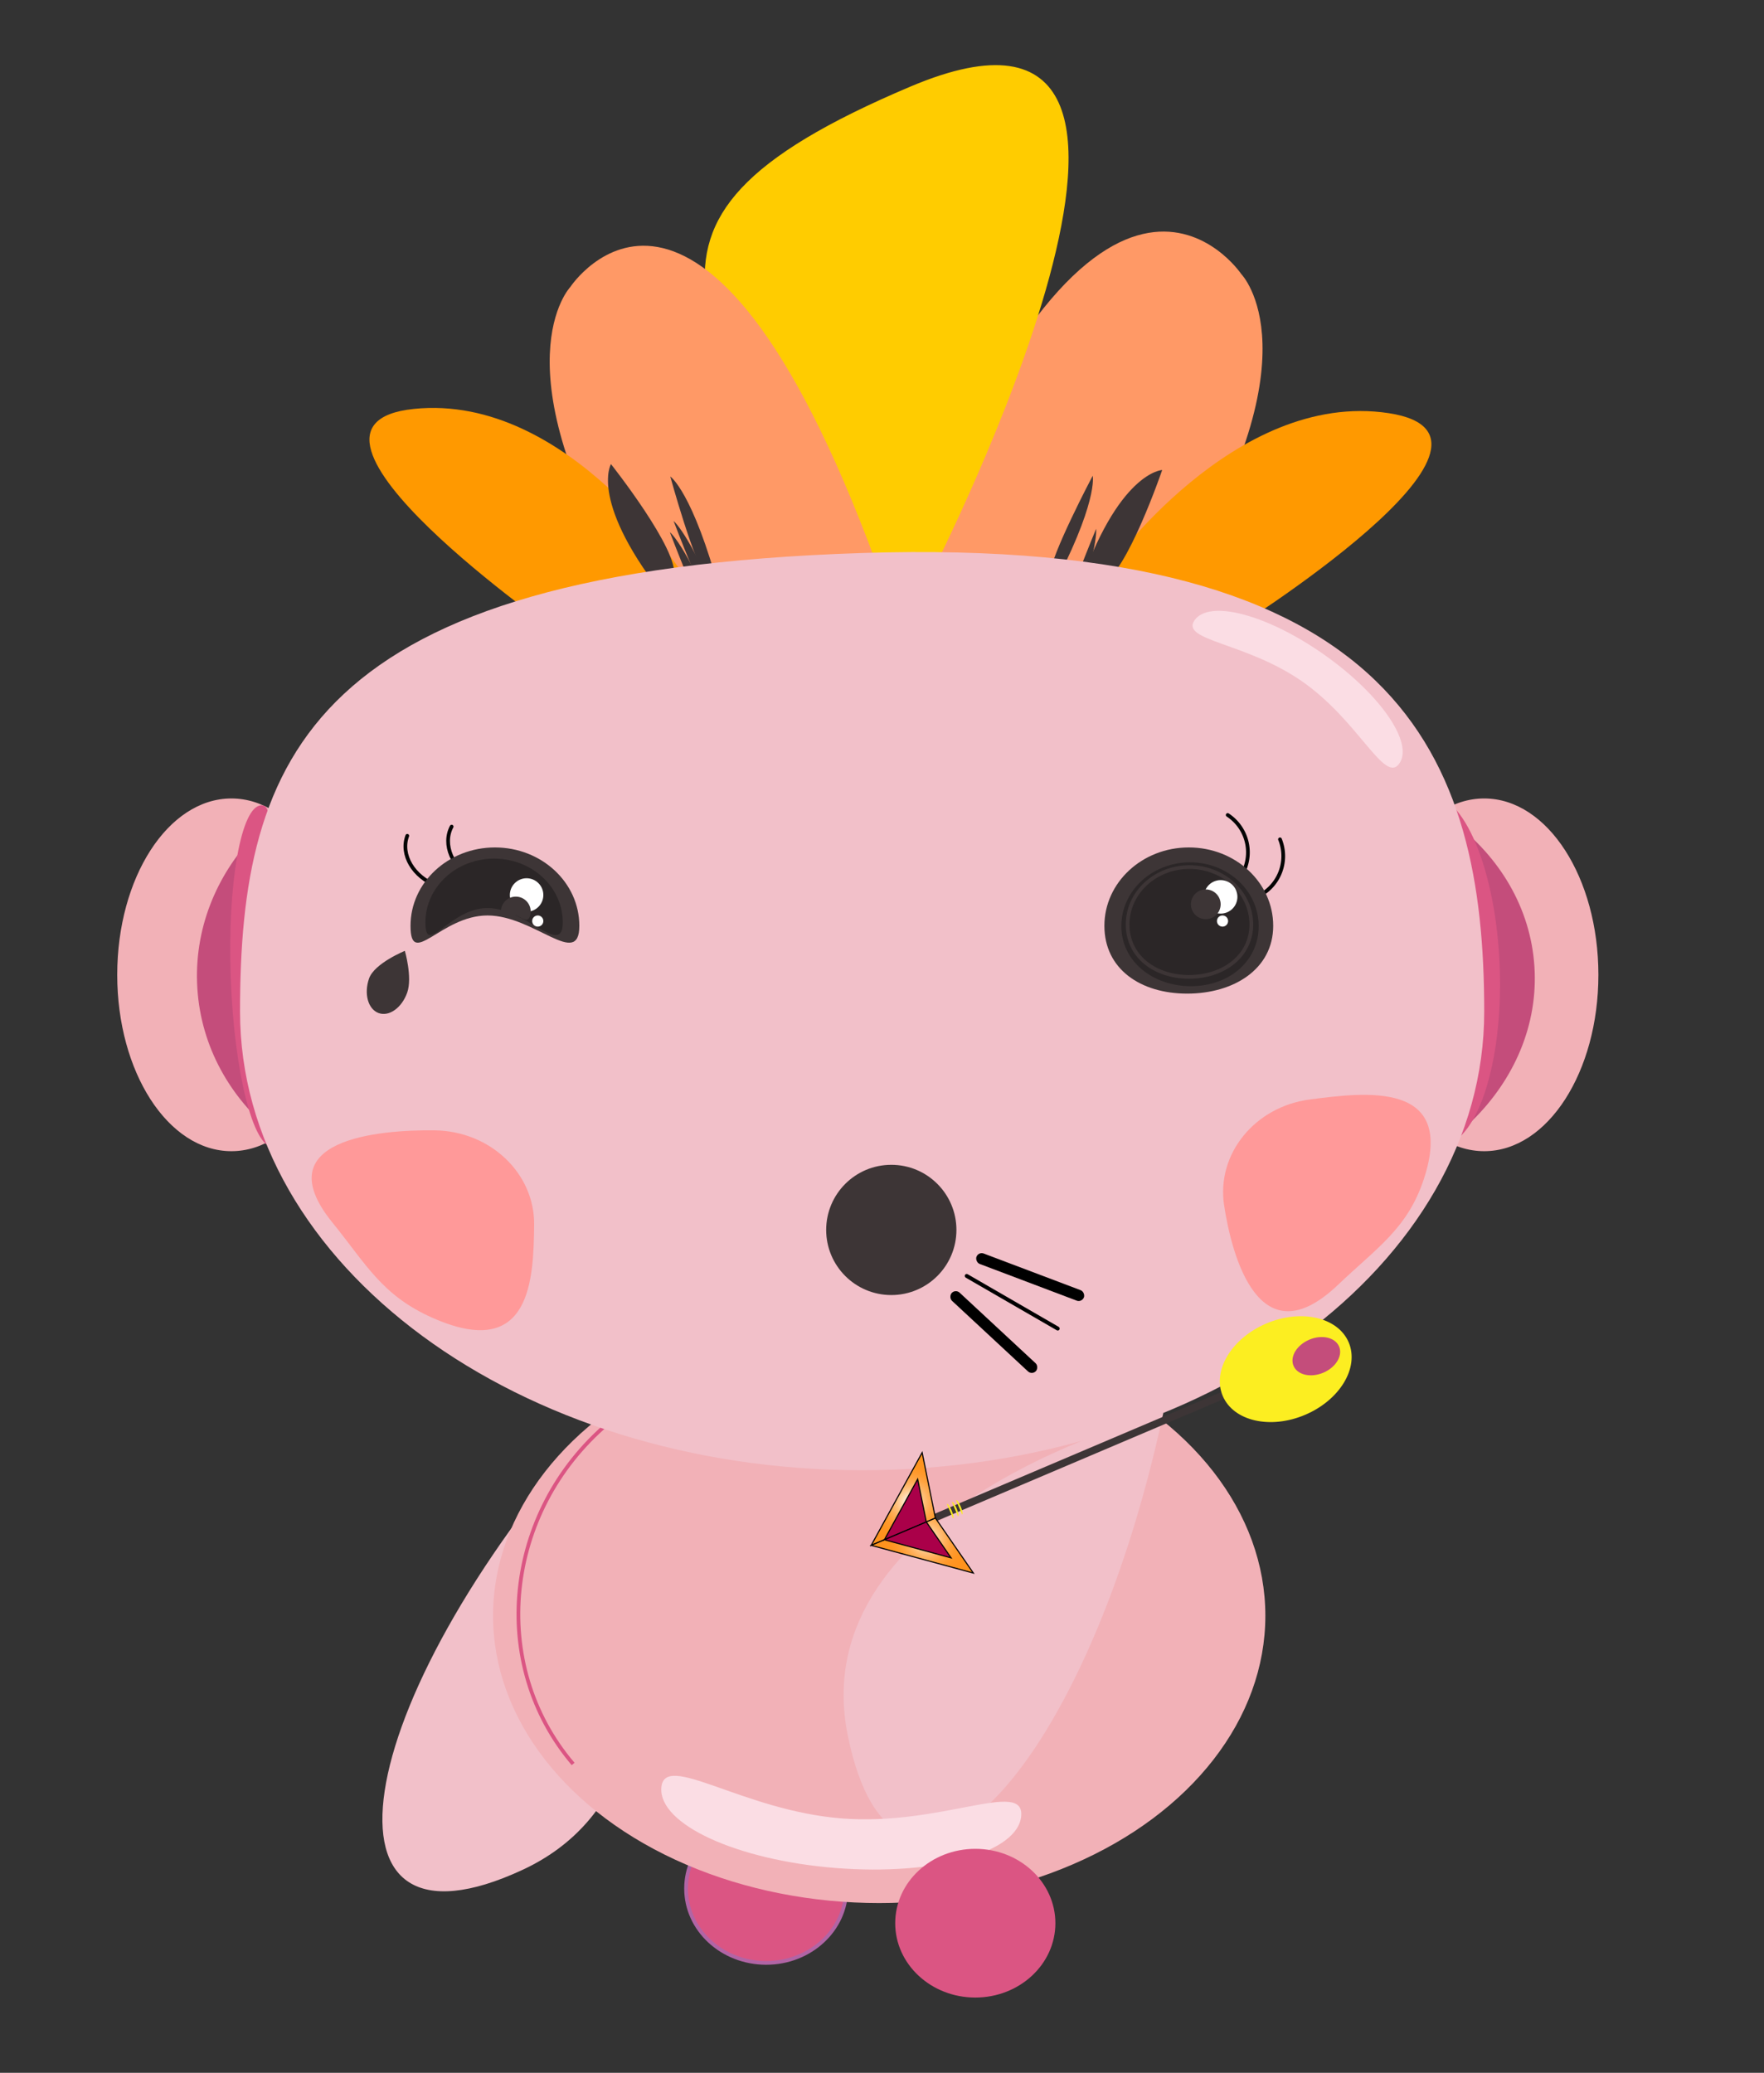 <svg id="Layer_1" data-name="Layer 1" xmlns="http://www.w3.org/2000/svg" xmlns:xlink="http://www.w3.org/1999/xlink" width="474" height="557" viewBox="0 0 474 557"><rect x="0" y="0" width="474" height="557" fill="#333333" stroke="none"/><defs><style>.cls-1{fill:#f96;}.cls-2{fill:#3d3536;}.cls-11,.cls-3{fill:#db5583;}.cls-3{stroke:#b164a5;}.cls-12,.cls-15,.cls-17,.cls-18,.cls-19,.cls-3,.cls-5,.cls-6,.cls-9{stroke-miterlimit:10;}.cls-4{fill:#f2c0c9;}.cls-5{fill:#f2b1b7;stroke:#f2b1b7;}.cls-6{fill:#fc0;stroke:#fc0;}.cls-7{fill:#f90;}.cls-8{fill:#fbdde4;}.cls-12,.cls-15,.cls-9{fill:none;}.cls-9{stroke:#db5583;}.cls-10{fill:#c44d7b;}.cls-12{stroke:#050505;stroke-linecap:round;}.cls-13{fill:#f99;}.cls-14{fill:#2b2627;}.cls-15{stroke:#3d3536;}.cls-16{fill:#fff;}.cls-17,.cls-18,.cls-19{stroke:#000;stroke-width:0.3px;}.cls-17{fill:url(#Summer);}.cls-18{fill:url(#Summer-2);}.cls-19{fill:#aa0049;}.cls-20{fill:#fcee21;}</style><radialGradient id="Summer" cx="251.31" cy="420.72" r="11.05" gradientTransform="translate(89.55 -61.35) rotate(12.42)" gradientUnits="userSpaceOnUse"><stop offset="0" stop-color="#fff"/><stop offset="0.09" stop-color="#ffedd8"/><stop offset="0.21" stop-color="#ffd5a7"/><stop offset="0.33" stop-color="#ffc17d"/><stop offset="0.46" stop-color="#ffb05b"/><stop offset="0.59" stop-color="#ffa340"/><stop offset="0.72" stop-color="#ff9a2d"/><stop offset="0.86" stop-color="#ff9522"/><stop offset="1" stop-color="#ff931e"/></radialGradient><radialGradient id="Summer-2" cx="257.87" cy="429.61" r="10.93" xlink:href="#Summer"/></defs><title>NYLAArtboard 13</title><path class="cls-1" d="M315.07,158.2c39.83-62.88,18.46-84.57,18.46-84.57s-37-55.09-88.95,76.92"/><path class="cls-2" d="M282,159.72c13.27-24.83,11.62-31.88,11.62-31.88s-11.43,21.63-11.53,26.75Z"/><ellipse class="cls-3" cx="205.87" cy="507.48" rx="21.52" ry="19.98"/><path class="cls-4" d="M159.81,382.64C92.45,459.12,83.1,529.15,140.49,502.42S159.81,382.64,159.81,382.64Z"/><ellipse class="cls-5" cx="236.25" cy="434.17" rx="103.26" ry="76.71"/><path class="cls-4" d="M312.6,379.65c-21.4,99.63-72.11,148.81-84.78,86.78S312.6,379.65,312.6,379.65Z"/><path class="cls-6" d="M218.89,165.52C198.46,85.88,154,62.15,244.87,23.71S250,153.57,250,153.57"/><path class="cls-1" d="M169.57,158.72c-36.47-60.65-16.3-81.63-16.3-81.63s35.12-53.28,82.13,74.1"/><path class="cls-2" d="M195.13,173.44C185.31,147.19,180,143,180,143s8.61,22.79,11.85,26.59Z"/><path class="cls-2" d="M193.45,159.24c-7.32-27.19-13.34-31.2-13.34-31.2s6.46,23.6,9.9,27.4Z"/><path class="cls-7" d="M330.34,169.77s84.3-52.43,42.8-58.75-75.58,42.06-75.58,42.06"/><path class="cls-2" d="M289.52,159.18c10.81-32.48,22.77-32.88,22.77-32.88s-9.62,28.09-16.19,30.49Z"/><path class="cls-8" d="M274.41,487.94c.78-9.84-21.49,2.79-48.2.7s-47.73-18.13-48.5-8.28,20.25,19.51,47,21.61S273.64,497.78,274.41,487.94Z"/><path class="cls-7" d="M150.69,170.61s-81.26-56.42-39.47-60.73,73.13,45.64,73.13,45.64"/><path class="cls-2" d="M179.55,161.64c-21.5-26.64-15.38-36.93-15.38-36.93s18.45,23.27,16.91,30.1Z"/><ellipse class="cls-5" cx="398.82" cy="261.95" rx="30.18" ry="46.89"/><path class="cls-9" d="M163.31,382.53c-27.94,23.82-32.1,64.73-9.31,91.47"/><path class="cls-10" d="M350.16,320.8C313.82,323.17,365,294.88,363,263.5s-56.52-54-20.18-56.33,67.45,21.15,69.49,52.53S386.5,318.43,350.16,320.8Z"/><path class="cls-11" d="M383.47,213.3c-9.86.34,5.19,20.56,6.11,46.73s-12.66,48.36-2.79,48,17.12-21.84,16.2-48S393.34,213,383.47,213.3Z"/><ellipse class="cls-5" cx="62.18" cy="261.95" rx="30.18" ry="46.89"/><path class="cls-10" d="M118.43,318.41c34.07-2.22-17-23.85-19.09-55.23s45.76-60.62,11.69-58.4-60,29.45-58,60.83S84.36,320.63,118.43,318.41Z"/><path class="cls-2" d="M196.13,170.44C186.31,144.19,181,140,181,140s8.61,22.79,11.85,26.59Z"/><path class="cls-2" d="M284.66,174.57c10.86-25.83,9.87-32.46,9.87-32.46s-9.37,22.48-9.62,27.47Z"/><path class="cls-11" d="M70.21,216.4c5.41-.19-1.75,20.17-.86,45.53s9.48,46.12,4.07,46.31S62.91,288,62,262.66,64.8,216.58,70.21,216.4Z"/><path class="cls-4" d="M398.82,271.83c0,68.07-74.84,123.24-167.16,123.24S64.5,339.9,64.5,271.83,83.16,153.38,231.66,148.6C376.76,143.92,398.82,203.77,398.82,271.83Z"/><path class="cls-12" d="M333.31,235.7A12,12,0,0,0,329.89,219"/><path class="cls-12" d="M337.26,241.19a12,12,0,0,0,6.68-15.65"/><path class="cls-12" d="M109.44,224.59c-1.9,5.06,1.65,11.07,7.94,13.43"/><path class="cls-12" d="M121.36,222.12c-2.55,4.77.18,11.2,6.11,14.37"/><path class="cls-2" d="M155.67,248.78c0,11.63-12.15-2.78-24.67-2.78s-20.69,14.41-20.69,2.78,10.15-21.06,22.68-21.06S155.67,237.15,155.67,248.78Z"/><path class="cls-2" d="M342.12,248.78c0,11.63-10.6,18.22-23.12,18.22s-22.24-6.59-22.24-18.22,10.15-21.06,22.68-21.06S342.12,237.15,342.12,248.78Z"/><ellipse class="cls-11" cx="262.07" cy="516.79" rx="21.52" ry="19.98"/><path class="cls-13" d="M382.59,316.86c-4.38,13.29-12.64,18.45-23.08,28.41-21.11,20.12-28.51-7.67-30.59-21.43s8.26-26.48,23.08-28.4S391.34,290.32,382.59,316.86Z"/><path class="cls-13" d="M116.07,354.05c-13.48-6-17.72-14.4-26.72-25.5-18.21-22.43,12.5-25,27.46-24.81s26.93,11.61,26.72,25.5S143,366.12,116.07,354.05Z"/><path class="cls-14" d="M151.22,247.86c0,9.47-10-3.86-20.22-3.86s-16.69,13.33-16.69,3.86,8.26-17.14,18.46-17.14S151.22,238.4,151.22,247.86Z"/><path class="cls-14" d="M338.22,248.86c0,9.47-8,16.14-18.22,16.14s-18.69-6.67-18.69-16.14,8.26-17.14,18.46-17.14S338.22,239.4,338.22,248.86Z"/><path class="cls-15" d="M336.24,248.43c0,8.53-7.56,14.07-16.74,14.07S303,257,303,248.43,310.44,233,319.62,233,336.24,239.91,336.24,248.43Z"/><circle class="cls-16" cx="328" cy="241" r="4.5"/><circle class="cls-16" cx="141.5" cy="240.5" r="4.5"/><path class="cls-2" d="M142.42,246.13c-.65,2.11-2,.42-4.11-.24s-4.18,0-3.53-2.14a4,4,0,0,1,7.64,2.38Z"/><circle class="cls-2" cx="324" cy="243" r="4"/><circle class="cls-16" cx="144.5" cy="247.5" r="1.5"/><circle class="cls-16" cx="328.5" cy="247.5" r="1.5"/><path class="cls-8" d="M321,166.64c-3.93,5.59,13.79,5.89,29,16.54s22.05,27.59,26,22-5.2-18.75-20.37-29.39S325,161.05,321,166.64Z"/><circle class="cls-2" cx="239.5" cy="330.5" r="17.5"/><path class="cls-4" d="M299.24,386.24c-.3.31-1.62-.51-3-1.82s-2.18-2.61-1.88-2.92"/><path class="cls-4" d="M297.9,387.61c-.3.3-1.62-.51-3-1.82s-2.18-2.62-1.88-2.92"/><path class="cls-4" d="M296.29,389.25c-.3.3-1.62-.51-3-1.82s-2.18-2.62-1.89-2.92"/><polyline class="cls-2" points="250.91 406.88 346.24 366.38 347.02 368.21 251.68 408.71"/><polygon class="cls-17" points="251.35 407.93 247.79 390.34 234.1 415.26 251.35 407.93"/><polygon class="cls-18" points="251.35 407.93 261.54 422.7 234.1 415.26 251.35 407.93"/><polygon class="cls-19" points="248.91 408.97 246.58 397.48 237.64 413.75 248.91 408.97"/><polygon class="cls-19" points="248.91 408.97 255.56 418.62 237.64 413.75 248.91 408.97"/><path class="cls-20" d="M256.11,408.06c.24-.1.07-1.06-.39-2.14s-1-1.88-1.28-1.77"/><path class="cls-20" d="M257.44,407.5c.24-.1.07-1.06-.39-2.15s-1-1.87-1.28-1.77"/><path class="cls-20" d="M258.54,407c.25-.1.07-1.06-.39-2.15s-1-1.87-1.27-1.76"/><ellipse class="cls-20" cx="345.47" cy="367.94" rx="18.39" ry="13.33" transform="translate(-116.36 164.37) rotate(-23.02)"/><ellipse class="cls-10" cx="353.69" cy="364.45" rx="6.65" ry="4.82" transform="translate(-114.34 167.31) rotate(-23.02)"/><rect x="261.36" y="341.68" width="30.86" height="3" rx="1.5" ry="1.5" transform="translate(414.29 762.08) rotate(-159.28)"/><rect x="251.62" y="356.44" width="30.86" height="3" rx="1.5" ry="1.5" transform="translate(219.09 801.94) rotate(-137.11)"/><rect x="257.33" y="349.41" width="29.31" height="1.05" rx="0.52" ry="0.52" transform="translate(332.34 789.01) rotate(-149.97)"/><path class="cls-2" d="M109.43,266.69c1.42-4.09-.64-11.18-.64-11.18s-8.19,3.33-9.62,7.42-.28,8.25,2.56,9.29S108,270.79,109.43,266.69Z"/></svg>